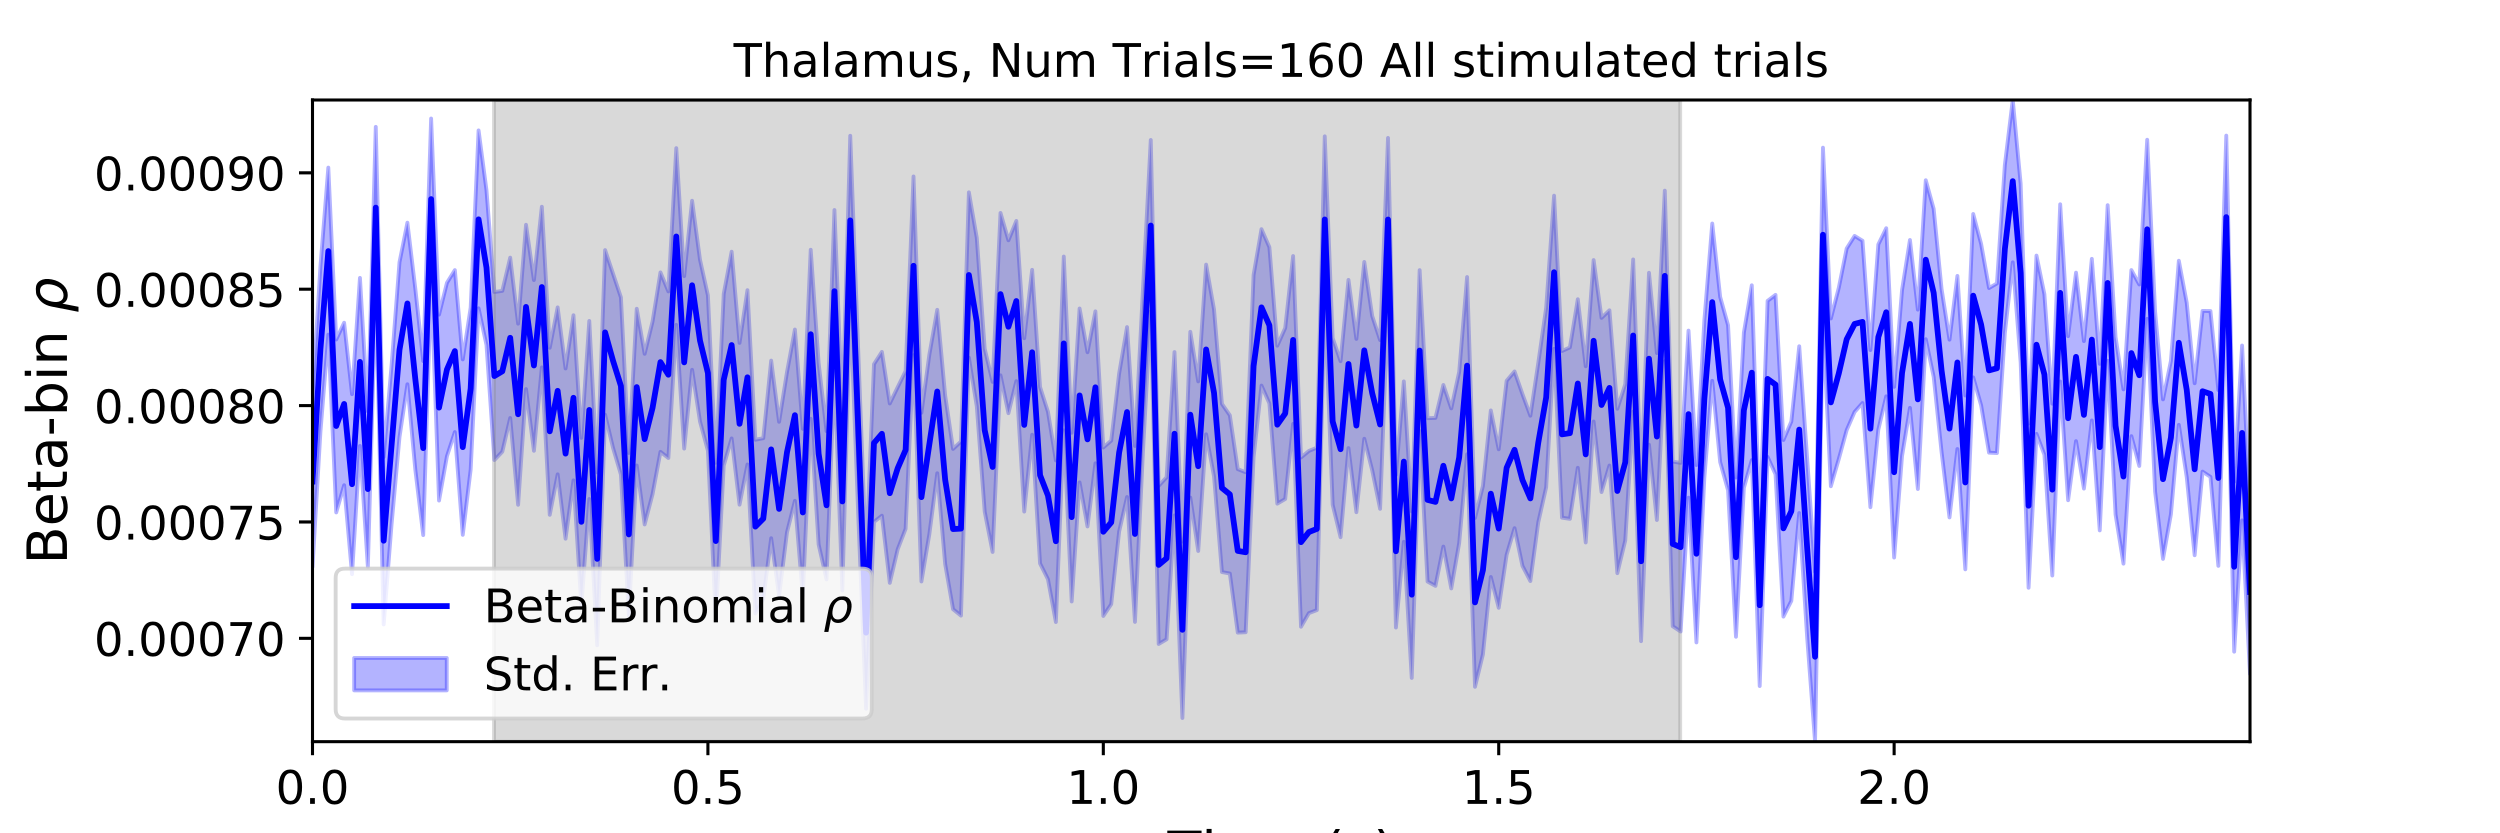 <?xml version="1.0" encoding="utf-8" standalone="no"?>
<!DOCTYPE svg PUBLIC "-//W3C//DTD SVG 1.1//EN"
  "http://www.w3.org/Graphics/SVG/1.1/DTD/svg11.dtd">
<!-- Created with matplotlib (https://matplotlib.org/) -->
<svg height="216pt" version="1.1" viewBox="0 0 648 216" width="648pt" xmlns="http://www.w3.org/2000/svg" xmlns:xlink="http://www.w3.org/1999/xlink">
 <defs>
  <style type="text/css">
*{stroke-linecap:butt;stroke-linejoin:round;}
  </style>
 </defs>
 <g id="figure_1">
  <g id="patch_1">
   <path d="M 0 216 
L 648 216 
L 648 0 
L 0 0 
z
" style="fill:#ffffff;"/>
  </g>
  <g id="axes_1">
   <g id="patch_2">
    <path d="M 81 192.24 
L 583.2 192.24 
L 583.2 25.92 
L 81 25.92 
z
" style="fill:#ffffff;"/>
   </g>
   <g id="PolyCollection_1">
    <defs>
     <path d="M 81 -113.332 
L 81 -69.055 
L 83.05 -103.982 
L 85.1 -129.264 
L 87.149 -83.178 
L 89.199 -90.231 
L 91.249 -67.174 
L 93.299 -100.417 
L 95.349 -69.093 
L 97.398 -141.248 
L 99.448 -54.149 
L 101.498 -80.136 
L 103.548 -102.679 
L 105.598 -116.406 
L 107.647 -94.28 
L 109.697 -77.298 
L 111.747 -143.497 
L 113.797 -86.251 
L 115.847 -97.74 
L 117.896 -104.007 
L 119.946 -77.366 
L 121.996 -94.279 
L 124.046 -136.085 
L 126.096 -126.57 
L 128.145 -96.755 
L 130.195 -98.913 
L 132.245 -107.656 
L 134.295 -85.157 
L 136.344 -115.145 
L 138.394 -99.149 
L 140.444 -120.776 
L 142.494 -82.556 
L 144.544 -93.056 
L 146.593 -76.365 
L 148.643 -91.494 
L 150.693 -58.985 
L 152.743 -86.664 
L 154.793 -48.738 
L 156.842 -108.512 
L 158.892 -99.923 
L 160.942 -92.998 
L 162.992 -56.384 
L 165.042 -95.352 
L 167.091 -80.062 
L 169.141 -87.915 
L 171.191 -98.885 
L 173.241 -97.29 
L 175.291 -131.798 
L 177.34 -99.727 
L 179.39 -120.147 
L 181.44 -106.756 
L 183.49 -99.169 
L 185.54 -55.471 
L 187.589 -95.311 
L 189.639 -102.363 
L 191.689 -85.184 
L 193.739 -95.615 
L 195.789 -56.982 
L 197.838 -60.719 
L 199.888 -76.496 
L 201.938 -61.527 
L 203.988 -78.01 
L 206.038 -86.178 
L 208.087 -61.504 
L 210.137 -107.463 
L 212.187 -74.88 
L 214.237 -65.806 
L 216.287 -119.483 
L 218.336 -62.94 
L 220.386 -136.94 
L 222.436 -82.969 
L 224.486 -32.291 
L 226.536 -80.72 
L 228.585 -82.331 
L 230.635 -64.92 
L 232.685 -73.626 
L 234.735 -78.927 
L 236.784 -123.956 
L 238.834 -65.278 
L 240.884 -77.514 
L 242.934 -93.341 
L 244.984 -69.811 
L 247.033 -58.089 
L 249.083 -56.43 
L 251.133 -123.295 
L 253.183 -110.68 
L 255.233 -83.378 
L 257.282 -72.927 
L 259.332 -118.72 
L 261.382 -108.902 
L 263.432 -117.209 
L 265.482 -83.397 
L 267.531 -103.321 
L 269.581 -69.948 
L 271.631 -65.847 
L 273.681 -54.762 
L 275.731 -104.467 
L 277.78 -60.091 
L 279.83 -90.966 
L 281.88 -79.543 
L 283.93 -95.917 
L 285.98 -56.34 
L 288.029 -59.399 
L 290.079 -78.223 
L 292.129 -87.179 
L 294.179 -54.8 
L 296.229 -98.526 
L 298.278 -135.357 
L 300.328 -49.078 
L 302.378 -50.292 
L 304.428 -82.411 
L 306.478 -29.892 
L 308.527 -87.038 
L 310.577 -73.185 
L 312.627 -103.425 
L 314.677 -92.502 
L 316.727 -67.722 
L 318.776 -67.348 
L 320.826 -52.022 
L 322.876 -52.118 
L 324.926 -97.473 
L 326.976 -116.054 
L 329.025 -111.419 
L 331.075 -85.449 
L 333.125 -86.657 
L 335.175 -106.14 
L 337.224 -53.544 
L 339.274 -57.08 
L 341.324 -57.86 
L 343.374 -137.563 
L 345.424 -85.178 
L 347.473 -76.754 
L 349.523 -99.857 
L 351.573 -83.237 
L 353.623 -102.275 
L 355.673 -94.095 
L 357.722 -84.106 
L 359.772 -137.943 
L 361.822 -53.341 
L 363.872 -75.569 
L 365.922 -40.281 
L 367.971 -104.28 
L 370.021 -65.26 
L 372.071 -64.137 
L 374.121 -74.327 
L 376.171 -63.476 
L 378.22 -75.249 
L 380.27 -98.256 
L 382.32 -37.978 
L 384.37 -46.366 
L 386.42 -66.445 
L 388.469 -58.449 
L 390.519 -72.195 
L 392.569 -79.099 
L 394.619 -69.314 
L 396.669 -65.39 
L 398.718 -80.607 
L 400.768 -89.712 
L 402.818 -125.595 
L 404.868 -81.815 
L 406.918 -81.516 
L 408.967 -94.748 
L 411.017 -75.388 
L 413.067 -106.749 
L 415.117 -88.454 
L 417.167 -95.334 
L 419.216 -67.434 
L 421.266 -75.898 
L 423.316 -109.311 
L 425.366 -49.805 
L 427.416 -100.751 
L 429.465 -81.213 
L 431.515 -122.403 
L 433.565 -53.681 
L 435.615 -52.308 
L 437.664 -87.003 
L 439.714 -49.481 
L 441.764 -92.109 
L 443.814 -117.291 
L 445.864 -96.246 
L 447.913 -88.902 
L 449.963 -50.946 
L 452.013 -89.548 
L 454.063 -96.744 
L 456.113 -38.173 
L 458.162 -97.567 
L 460.212 -93.048 
L 462.262 -56.169 
L 464.312 -60.246 
L 466.362 -83.029 
L 468.411 -50.843 
L 470.461 -23.76 
L 472.511 -132.573 
L 474.561 -89.963 
L 476.611 -97.013 
L 478.66 -104.517 
L 480.71 -109.216 
L 482.76 -111.536 
L 484.81 -84.533 
L 486.86 -104.628 
L 488.909 -113.28 
L 490.959 -71.48 
L 493.009 -97.8 
L 495.059 -110.283 
L 497.109 -89.243 
L 499.158 -128.078 
L 501.208 -118.313 
L 503.258 -98.824 
L 505.308 -81.88 
L 507.358 -99.618 
L 509.407 -68.425 
L 511.457 -118.184 
L 513.507 -110.933 
L 515.557 -98.67 
L 517.607 -98.569 
L 519.656 -129.626 
L 521.706 -148.005 
L 523.756 -122.02 
L 525.806 -63.646 
L 527.856 -103.543 
L 529.905 -98.133 
L 531.955 -66.82 
L 534.005 -117.118 
L 536.055 -86.337 
L 538.104 -101.655 
L 540.154 -89.352 
L 542.204 -107.022 
L 544.254 -78.519 
L 546.304 -122.488 
L 548.353 -82.642 
L 550.403 -69.897 
L 552.453 -102.951 
L 554.503 -95.221 
L 556.553 -133.362 
L 558.602 -88.594 
L 560.652 -71.125 
L 562.702 -82.715 
L 564.752 -105.885 
L 566.802 -92.319 
L 568.851 -72.076 
L 570.901 -93.759 
L 572.951 -92.393 
L 575.001 -69.324 
L 577.051 -138.593 
L 579.1 -47.081 
L 581.15 -81.123 
L 583.2 -41.317 
L 583.2 -83.811 
L 583.2 -83.811 
L 581.15 -126.441 
L 579.1 -91.116 
L 577.051 -180.85 
L 575.001 -114.896 
L 572.951 -135.378 
L 570.901 -135.414 
L 568.851 -116.66 
L 566.802 -137.534 
L 564.752 -148.417 
L 562.702 -122.446 
L 560.652 -112.479 
L 558.602 -135.225 
L 556.553 -179.777 
L 554.503 -142.263 
L 552.453 -146 
L 550.403 -115.071 
L 548.353 -128.653 
L 546.304 -162.82 
L 544.254 -121.689 
L 542.204 -148.91 
L 540.154 -127.579 
L 538.104 -145.335 
L 536.055 -128.864 
L 534.005 -163.055 
L 531.955 -111.362 
L 529.905 -139.757 
L 527.856 -149.752 
L 525.806 -106.199 
L 523.756 -168.357 
L 521.706 -190.08 
L 519.656 -173.237 
L 517.607 -142.529 
L 515.557 -141.332 
L 513.507 -152.784 
L 511.457 -160.537 
L 509.407 -113.473 
L 507.358 -144.483 
L 505.308 -127.952 
L 503.258 -141.079 
L 501.208 -161.871 
L 499.158 -169.283 
L 497.109 -135.737 
L 495.059 -153.798 
L 493.009 -140.84 
L 490.959 -115.727 
L 488.909 -156.85 
L 486.86 -152.644 
L 484.81 -125.267 
L 482.76 -153.599 
L 480.71 -154.85 
L 478.66 -151.596 
L 476.611 -141.39 
L 474.561 -133.45 
L 472.511 -177.728 
L 470.461 -67.778 
L 468.411 -97.194 
L 466.362 -126.251 
L 464.312 -106.738 
L 462.262 -101.953 
L 460.212 -139.571 
L 458.162 -138.01 
L 456.113 -80.076 
L 454.063 -142.056 
L 452.013 -129.788 
L 449.963 -92.213 
L 447.913 -131.702 
L 445.864 -139.048 
L 443.814 -158.065 
L 441.764 -132.936 
L 439.714 -95.455 
L 437.664 -130.313 
L 435.615 -96.023 
L 433.565 -96.364 
L 431.515 -166.586 
L 429.465 -124.479 
L 427.416 -145.299 
L 425.366 -91.236 
L 423.316 -148.753 
L 421.266 -116.409 
L 419.216 -110.047 
L 417.167 -135.572 
L 415.117 -133.605 
L 413.067 -148.594 
L 411.017 -121.066 
L 408.967 -138.438 
L 406.918 -125.949 
L 404.868 -125.015 
L 402.818 -165.284 
L 400.768 -136.242 
L 398.718 -121.908 
L 396.669 -108.245 
L 394.619 -113.856 
L 392.569 -119.722 
L 390.519 -117.3 
L 388.469 -99.539 
L 386.42 -109.618 
L 384.37 -90.029 
L 382.32 -81.751 
L 380.27 -144.194 
L 378.22 -119.619 
L 376.171 -110.146 
L 374.121 -116.216 
L 372.071 -107.68 
L 370.021 -107.604 
L 367.971 -145.987 
L 365.922 -83.44 
L 363.872 -117.138 
L 361.822 -92.891 
L 359.772 -180.25 
L 357.722 -127.841 
L 355.673 -134.099 
L 353.623 -148.103 
L 351.573 -128.153 
L 349.523 -143.454 
L 347.473 -122.378 
L 345.424 -128.378 
L 343.374 -180.666 
L 341.324 -99.953 
L 339.274 -99.12 
L 337.224 -97.413 
L 335.175 -149.634 
L 333.125 -130.998 
L 331.075 -126.394 
L 329.025 -151.931 
L 326.976 -156.604 
L 324.926 -144.72 
L 322.876 -93.589 
L 320.826 -94.397 
L 318.776 -108.351 
L 316.727 -111.323 
L 314.677 -135.788 
L 312.627 -147.412 
L 310.577 -117.143 
L 308.527 -129.996 
L 306.478 -75.625 
L 304.428 -124.746 
L 302.378 -92.288 
L 300.328 -90.075 
L 298.278 -179.717 
L 296.229 -140.57 
L 294.179 -100.398 
L 292.129 -131.221 
L 290.079 -119.194 
L 288.029 -101.79 
L 285.98 -100 
L 283.93 -135.301 
L 281.88 -124.697 
L 279.83 -136.039 
L 277.78 -103.824 
L 275.731 -149.505 
L 273.681 -96.653 
L 271.631 -109.262 
L 269.581 -115.7 
L 267.531 -146.061 
L 265.482 -128.336 
L 263.432 -158.731 
L 261.382 -153.72 
L 259.332 -160.805 
L 257.282 -117.006 
L 255.233 -125.611 
L 253.183 -154.348 
L 251.133 -166.153 
L 249.083 -101.545 
L 247.033 -99.641 
L 244.984 -113.503 
L 242.934 -135.7 
L 240.884 -124.062 
L 238.834 -109.005 
L 236.784 -170.264 
L 234.735 -119.818 
L 232.685 -115.655 
L 230.635 -111.415 
L 228.585 -124.793 
L 226.536 -121.61 
L 224.486 -71.741 
L 222.436 -125.5 
L 220.386 -180.812 
L 218.336 -109.112 
L 216.287 -161.566 
L 214.237 -104.243 
L 212.187 -121.895 
L 210.137 -151.266 
L 208.087 -104.84 
L 206.038 -130.587 
L 203.988 -119.542 
L 201.938 -106.669 
L 199.888 -122.533 
L 197.838 -102.417 
L 195.789 -102.023 
L 193.739 -140.79 
L 191.689 -127.12 
L 189.639 -150.76 
L 187.589 -139.825 
L 185.54 -96.05 
L 183.49 -139.434 
L 181.44 -148.681 
L 179.39 -163.966 
L 177.34 -144.432 
L 175.291 -177.604 
L 173.241 -140.459 
L 171.191 -145.395 
L 169.141 -132.666 
L 167.091 -124.289 
L 165.042 -135.97 
L 162.992 -98.579 
L 160.942 -138.924 
L 158.892 -145.081 
L 156.842 -151.176 
L 154.793 -93.555 
L 152.743 -132.812 
L 150.693 -102.506 
L 148.643 -134.288 
L 146.593 -120.487 
L 144.544 -136.328 
L 142.494 -125.858 
L 140.444 -162.414 
L 138.394 -143.401 
L 136.344 -157.742 
L 134.295 -132.103 
L 132.245 -149.224 
L 130.195 -140.604 
L 128.145 -140.311 
L 126.096 -166.69 
L 124.046 -182.202 
L 121.996 -136.295 
L 119.946 -122.842 
L 117.896 -145.989 
L 115.847 -142.689 
L 113.797 -134.448 
L 111.747 -185.283 
L 109.697 -122.403 
L 107.647 -141.192 
L 105.598 -158.282 
L 103.548 -148.025 
L 101.498 -121.349 
L 99.448 -97.554 
L 97.398 -183.118 
L 95.349 -109.378 
L 93.299 -143.972 
L 91.249 -113.825 
L 89.199 -132.349 
L 87.149 -127.992 
L 85.1 -172.559 
L 83.05 -146.878 
L 81 -113.332 
z
" id="m4aa0415a96" style="stroke:#0000ff;stroke-opacity:0.3;"/>
    </defs>
    <g clip-path="url(#p438d7887c7)">
     <use style="fill:#0000ff;fill-opacity:0.3;stroke:#0000ff;stroke-opacity:0.3;" x="0" xlink:href="#m4aa0415a96" y="216"/>
    </g>
   </g>
   <g id="PolyCollection_2">
    <defs>
     <path d="M 128.043 -23.76 
L 128.043 -190.08 
L 435.512 -190.08 
L 435.512 -23.76 
L 435.512 -23.76 
L 128.043 -23.76 
z
" id="m18979a8e61" style="stroke:#808080;stroke-opacity:0.3;"/>
    </defs>
    <g clip-path="url(#p438d7887c7)">
     <use style="fill:#808080;fill-opacity:0.3;stroke:#808080;stroke-opacity:0.3;" x="0" xlink:href="#m18979a8e61" y="216"/>
    </g>
   </g>
   <g id="matplotlib.axis_1">
    <g id="xtick_1">
     <g id="line2d_1">
      <defs>
       <path d="M 0 0 
L 0 3.5 
" id="m20320a6894" style="stroke:#000000;stroke-width:0.8;"/>
      </defs>
      <g>
       <use style="stroke:#000000;stroke-width:0.8;" x="81" xlink:href="#m20320a6894" y="192.24"/>
      </g>
     </g>
     <g id="text_1">
      <!-- 0.0 -->
      <defs>
       <path d="M 31.781 66.406 
Q 24.172 66.406 20.328 58.906 
Q 16.5 51.422 16.5 36.375 
Q 16.5 21.391 20.328 13.891 
Q 24.172 6.391 31.781 6.391 
Q 39.453 6.391 43.281 13.891 
Q 47.125 21.391 47.125 36.375 
Q 47.125 51.422 43.281 58.906 
Q 39.453 66.406 31.781 66.406 
z
M 31.781 74.219 
Q 44.047 74.219 50.516 64.516 
Q 56.984 54.828 56.984 36.375 
Q 56.984 17.969 50.516 8.266 
Q 44.047 -1.422 31.781 -1.422 
Q 19.531 -1.422 13.062 8.266 
Q 6.594 17.969 6.594 36.375 
Q 6.594 54.828 13.062 64.516 
Q 19.531 74.219 31.781 74.219 
z
" id="DejaVuSans-48"/>
       <path d="M 10.688 12.406 
L 21 12.406 
L 21 0 
L 10.688 0 
z
" id="DejaVuSans-46"/>
      </defs>
      <g transform="translate(71.458 208.358)scale(0.12 -0.12)">
       <use xlink:href="#DejaVuSans-48"/>
       <use x="63.623" xlink:href="#DejaVuSans-46"/>
       <use x="95.41" xlink:href="#DejaVuSans-48"/>
      </g>
     </g>
    </g>
    <g id="xtick_2">
     <g id="line2d_2">
      <g>
       <use style="stroke:#000000;stroke-width:0.8;" x="183.49" xlink:href="#m20320a6894" y="192.24"/>
      </g>
     </g>
     <g id="text_2">
      <!-- 0.5 -->
      <defs>
       <path d="M 10.797 72.906 
L 49.516 72.906 
L 49.516 64.594 
L 19.828 64.594 
L 19.828 46.734 
Q 21.969 47.469 24.109 47.828 
Q 26.266 48.188 28.422 48.188 
Q 40.625 48.188 47.75 41.5 
Q 54.891 34.812 54.891 23.391 
Q 54.891 11.625 47.562 5.094 
Q 40.234 -1.422 26.906 -1.422 
Q 22.312 -1.422 17.547 -0.641 
Q 12.797 0.141 7.719 1.703 
L 7.719 11.625 
Q 12.109 9.234 16.797 8.062 
Q 21.484 6.891 26.703 6.891 
Q 35.156 6.891 40.078 11.328 
Q 45.016 15.766 45.016 23.391 
Q 45.016 31 40.078 35.438 
Q 35.156 39.891 26.703 39.891 
Q 22.75 39.891 18.812 39.016 
Q 14.891 38.141 10.797 36.281 
z
" id="DejaVuSans-53"/>
      </defs>
      <g transform="translate(173.948 208.358)scale(0.12 -0.12)">
       <use xlink:href="#DejaVuSans-48"/>
       <use x="63.623" xlink:href="#DejaVuSans-46"/>
       <use x="95.41" xlink:href="#DejaVuSans-53"/>
      </g>
     </g>
    </g>
    <g id="xtick_3">
     <g id="line2d_3">
      <g>
       <use style="stroke:#000000;stroke-width:0.8;" x="285.98" xlink:href="#m20320a6894" y="192.24"/>
      </g>
     </g>
     <g id="text_3">
      <!-- 1.0 -->
      <defs>
       <path d="M 12.406 8.297 
L 28.516 8.297 
L 28.516 63.922 
L 10.984 60.406 
L 10.984 69.391 
L 28.422 72.906 
L 38.281 72.906 
L 38.281 8.297 
L 54.391 8.297 
L 54.391 0 
L 12.406 0 
z
" id="DejaVuSans-49"/>
      </defs>
      <g transform="translate(276.438 208.358)scale(0.12 -0.12)">
       <use xlink:href="#DejaVuSans-49"/>
       <use x="63.623" xlink:href="#DejaVuSans-46"/>
       <use x="95.41" xlink:href="#DejaVuSans-48"/>
      </g>
     </g>
    </g>
    <g id="xtick_4">
     <g id="line2d_4">
      <g>
       <use style="stroke:#000000;stroke-width:0.8;" x="388.469" xlink:href="#m20320a6894" y="192.24"/>
      </g>
     </g>
     <g id="text_4">
      <!-- 1.5 -->
      <g transform="translate(378.928 208.358)scale(0.12 -0.12)">
       <use xlink:href="#DejaVuSans-49"/>
       <use x="63.623" xlink:href="#DejaVuSans-46"/>
       <use x="95.41" xlink:href="#DejaVuSans-53"/>
      </g>
     </g>
    </g>
    <g id="xtick_5">
     <g id="line2d_5">
      <g>
       <use style="stroke:#000000;stroke-width:0.8;" x="490.959" xlink:href="#m20320a6894" y="192.24"/>
      </g>
     </g>
     <g id="text_5">
      <!-- 2.0 -->
      <defs>
       <path d="M 19.188 8.297 
L 53.609 8.297 
L 53.609 0 
L 7.328 0 
L 7.328 8.297 
Q 12.938 14.109 22.625 23.891 
Q 32.328 33.688 34.812 36.531 
Q 39.547 41.844 41.422 45.531 
Q 43.312 49.219 43.312 52.781 
Q 43.312 58.594 39.234 62.25 
Q 35.156 65.922 28.609 65.922 
Q 23.969 65.922 18.812 64.312 
Q 13.672 62.703 7.812 59.422 
L 7.812 69.391 
Q 13.766 71.781 18.938 73 
Q 24.125 74.219 28.422 74.219 
Q 39.75 74.219 46.484 68.547 
Q 53.219 62.891 53.219 53.422 
Q 53.219 48.922 51.531 44.891 
Q 49.859 40.875 45.406 35.406 
Q 44.188 33.984 37.641 27.219 
Q 31.109 20.453 19.188 8.297 
z
" id="DejaVuSans-50"/>
      </defs>
      <g transform="translate(481.417 208.358)scale(0.12 -0.12)">
       <use xlink:href="#DejaVuSans-50"/>
       <use x="63.623" xlink:href="#DejaVuSans-46"/>
       <use x="95.41" xlink:href="#DejaVuSans-48"/>
      </g>
     </g>
    </g>
    <g id="text_6">
     <!-- Time (s) -->
     <defs>
      <path d="M -0.297 72.906 
L 61.375 72.906 
L 61.375 64.594 
L 35.5 64.594 
L 35.5 0 
L 25.594 0 
L 25.594 64.594 
L -0.297 64.594 
z
" id="DejaVuSans-84"/>
      <path d="M 9.422 54.688 
L 18.406 54.688 
L 18.406 0 
L 9.422 0 
z
M 9.422 75.984 
L 18.406 75.984 
L 18.406 64.594 
L 9.422 64.594 
z
" id="DejaVuSans-105"/>
      <path d="M 52 44.188 
Q 55.375 50.25 60.062 53.125 
Q 64.75 56 71.094 56 
Q 79.641 56 84.281 50.016 
Q 88.922 44.047 88.922 33.016 
L 88.922 0 
L 79.891 0 
L 79.891 32.719 
Q 79.891 40.578 77.094 44.375 
Q 74.312 48.188 68.609 48.188 
Q 61.625 48.188 57.562 43.547 
Q 53.516 38.922 53.516 30.906 
L 53.516 0 
L 44.484 0 
L 44.484 32.719 
Q 44.484 40.625 41.703 44.406 
Q 38.922 48.188 33.109 48.188 
Q 26.219 48.188 22.156 43.531 
Q 18.109 38.875 18.109 30.906 
L 18.109 0 
L 9.078 0 
L 9.078 54.688 
L 18.109 54.688 
L 18.109 46.188 
Q 21.188 51.219 25.484 53.609 
Q 29.781 56 35.688 56 
Q 41.656 56 45.828 52.969 
Q 50 49.953 52 44.188 
z
" id="DejaVuSans-109"/>
      <path d="M 56.203 29.594 
L 56.203 25.203 
L 14.891 25.203 
Q 15.484 15.922 20.484 11.062 
Q 25.484 6.203 34.422 6.203 
Q 39.594 6.203 44.453 7.469 
Q 49.312 8.734 54.109 11.281 
L 54.109 2.781 
Q 49.266 0.734 44.188 -0.344 
Q 39.109 -1.422 33.891 -1.422 
Q 20.797 -1.422 13.156 6.188 
Q 5.516 13.812 5.516 26.812 
Q 5.516 40.234 12.766 48.109 
Q 20.016 56 32.328 56 
Q 43.359 56 49.781 48.891 
Q 56.203 41.797 56.203 29.594 
z
M 47.219 32.234 
Q 47.125 39.594 43.094 43.984 
Q 39.062 48.391 32.422 48.391 
Q 24.906 48.391 20.391 44.141 
Q 15.875 39.891 15.188 32.172 
z
" id="DejaVuSans-101"/>
      <path id="DejaVuSans-32"/>
      <path d="M 31 75.875 
Q 24.469 64.656 21.281 53.656 
Q 18.109 42.672 18.109 31.391 
Q 18.109 20.125 21.312 9.062 
Q 24.516 -2 31 -13.188 
L 23.188 -13.188 
Q 15.875 -1.703 12.234 9.375 
Q 8.594 20.453 8.594 31.391 
Q 8.594 42.281 12.203 53.312 
Q 15.828 64.359 23.188 75.875 
z
" id="DejaVuSans-40"/>
      <path d="M 44.281 53.078 
L 44.281 44.578 
Q 40.484 46.531 36.375 47.5 
Q 32.281 48.484 27.875 48.484 
Q 21.188 48.484 17.844 46.438 
Q 14.5 44.391 14.5 40.281 
Q 14.5 37.156 16.891 35.375 
Q 19.281 33.594 26.516 31.984 
L 29.594 31.297 
Q 39.156 29.25 43.188 25.516 
Q 47.219 21.781 47.219 15.094 
Q 47.219 7.469 41.188 3.016 
Q 35.156 -1.422 24.609 -1.422 
Q 20.219 -1.422 15.453 -0.562 
Q 10.688 0.297 5.422 2 
L 5.422 11.281 
Q 10.406 8.688 15.234 7.391 
Q 20.062 6.109 24.812 6.109 
Q 31.156 6.109 34.562 8.281 
Q 37.984 10.453 37.984 14.406 
Q 37.984 18.062 35.516 20.016 
Q 33.062 21.969 24.703 23.781 
L 21.578 24.516 
Q 13.234 26.266 9.516 29.906 
Q 5.812 33.547 5.812 39.891 
Q 5.812 47.609 11.281 51.797 
Q 16.75 56 26.812 56 
Q 31.781 56 36.172 55.266 
Q 40.578 54.547 44.281 53.078 
z
" id="DejaVuSans-115"/>
      <path d="M 8.016 75.875 
L 15.828 75.875 
Q 23.141 64.359 26.781 53.312 
Q 30.422 42.281 30.422 31.391 
Q 30.422 20.453 26.781 9.375 
Q 23.141 -1.703 15.828 -13.188 
L 8.016 -13.188 
Q 14.5 -2 17.703 9.062 
Q 20.906 20.125 20.906 31.391 
Q 20.906 42.672 17.703 53.656 
Q 14.5 64.656 8.016 75.875 
z
" id="DejaVuSans-41"/>
     </defs>
     <g transform="translate(302.605 225.796)scale(0.144 -0.144)">
      <use xlink:href="#DejaVuSans-84"/>
      <use x="61.037" xlink:href="#DejaVuSans-105"/>
      <use x="88.82" xlink:href="#DejaVuSans-109"/>
      <use x="186.232" xlink:href="#DejaVuSans-101"/>
      <use x="247.756" xlink:href="#DejaVuSans-32"/>
      <use x="279.543" xlink:href="#DejaVuSans-40"/>
      <use x="318.557" xlink:href="#DejaVuSans-115"/>
      <use x="370.656" xlink:href="#DejaVuSans-41"/>
     </g>
    </g>
   </g>
   <g id="matplotlib.axis_2">
    <g id="ytick_1">
     <g id="line2d_6">
      <defs>
       <path d="M 0 0 
L -3.5 0 
" id="mde8f7eaf08" style="stroke:#000000;stroke-width:0.8;"/>
      </defs>
      <g>
       <use style="stroke:#000000;stroke-width:0.8;" x="81" xlink:href="#mde8f7eaf08" y="165.455"/>
      </g>
     </g>
     <g id="text_7">
      <!-- 0.00070 -->
      <defs>
       <path d="M 8.203 72.906 
L 55.078 72.906 
L 55.078 68.703 
L 28.609 0 
L 18.312 0 
L 43.219 64.594 
L 8.203 64.594 
z
" id="DejaVuSans-55"/>
      </defs>
      <g transform="translate(24.376 170.014)scale(0.12 -0.12)">
       <use xlink:href="#DejaVuSans-48"/>
       <use x="63.623" xlink:href="#DejaVuSans-46"/>
       <use x="95.41" xlink:href="#DejaVuSans-48"/>
       <use x="159.033" xlink:href="#DejaVuSans-48"/>
       <use x="222.656" xlink:href="#DejaVuSans-48"/>
       <use x="286.279" xlink:href="#DejaVuSans-55"/>
       <use x="349.902" xlink:href="#DejaVuSans-48"/>
      </g>
     </g>
    </g>
    <g id="ytick_2">
     <g id="line2d_7">
      <g>
       <use style="stroke:#000000;stroke-width:0.8;" x="81" xlink:href="#mde8f7eaf08" y="135.291"/>
      </g>
     </g>
     <g id="text_8">
      <!-- 0.00075 -->
      <g transform="translate(24.376 139.851)scale(0.12 -0.12)">
       <use xlink:href="#DejaVuSans-48"/>
       <use x="63.623" xlink:href="#DejaVuSans-46"/>
       <use x="95.41" xlink:href="#DejaVuSans-48"/>
       <use x="159.033" xlink:href="#DejaVuSans-48"/>
       <use x="222.656" xlink:href="#DejaVuSans-48"/>
       <use x="286.279" xlink:href="#DejaVuSans-55"/>
       <use x="349.902" xlink:href="#DejaVuSans-53"/>
      </g>
     </g>
    </g>
    <g id="ytick_3">
     <g id="line2d_8">
      <g>
       <use style="stroke:#000000;stroke-width:0.8;" x="81" xlink:href="#mde8f7eaf08" y="105.128"/>
      </g>
     </g>
     <g id="text_9">
      <!-- 0.00080 -->
      <defs>
       <path d="M 31.781 34.625 
Q 24.75 34.625 20.719 30.859 
Q 16.703 27.094 16.703 20.516 
Q 16.703 13.922 20.719 10.156 
Q 24.75 6.391 31.781 6.391 
Q 38.812 6.391 42.859 10.172 
Q 46.922 13.969 46.922 20.516 
Q 46.922 27.094 42.891 30.859 
Q 38.875 34.625 31.781 34.625 
z
M 21.922 38.812 
Q 15.578 40.375 12.031 44.719 
Q 8.5 49.078 8.5 55.328 
Q 8.5 64.062 14.719 69.141 
Q 20.953 74.219 31.781 74.219 
Q 42.672 74.219 48.875 69.141 
Q 55.078 64.062 55.078 55.328 
Q 55.078 49.078 51.531 44.719 
Q 48 40.375 41.703 38.812 
Q 48.828 37.156 52.797 32.312 
Q 56.781 27.484 56.781 20.516 
Q 56.781 9.906 50.312 4.234 
Q 43.844 -1.422 31.781 -1.422 
Q 19.734 -1.422 13.25 4.234 
Q 6.781 9.906 6.781 20.516 
Q 6.781 27.484 10.781 32.312 
Q 14.797 37.156 21.922 38.812 
z
M 18.312 54.391 
Q 18.312 48.734 21.844 45.562 
Q 25.391 42.391 31.781 42.391 
Q 38.141 42.391 41.719 45.562 
Q 45.312 48.734 45.312 54.391 
Q 45.312 60.062 41.719 63.234 
Q 38.141 66.406 31.781 66.406 
Q 25.391 66.406 21.844 63.234 
Q 18.312 60.062 18.312 54.391 
z
" id="DejaVuSans-56"/>
      </defs>
      <g transform="translate(24.376 109.687)scale(0.12 -0.12)">
       <use xlink:href="#DejaVuSans-48"/>
       <use x="63.623" xlink:href="#DejaVuSans-46"/>
       <use x="95.41" xlink:href="#DejaVuSans-48"/>
       <use x="159.033" xlink:href="#DejaVuSans-48"/>
       <use x="222.656" xlink:href="#DejaVuSans-48"/>
       <use x="286.279" xlink:href="#DejaVuSans-56"/>
       <use x="349.902" xlink:href="#DejaVuSans-48"/>
      </g>
     </g>
    </g>
    <g id="ytick_4">
     <g id="line2d_9">
      <g>
       <use style="stroke:#000000;stroke-width:0.8;" x="81" xlink:href="#mde8f7eaf08" y="74.964"/>
      </g>
     </g>
     <g id="text_10">
      <!-- 0.00085 -->
      <g transform="translate(24.376 79.523)scale(0.12 -0.12)">
       <use xlink:href="#DejaVuSans-48"/>
       <use x="63.623" xlink:href="#DejaVuSans-46"/>
       <use x="95.41" xlink:href="#DejaVuSans-48"/>
       <use x="159.033" xlink:href="#DejaVuSans-48"/>
       <use x="222.656" xlink:href="#DejaVuSans-48"/>
       <use x="286.279" xlink:href="#DejaVuSans-56"/>
       <use x="349.902" xlink:href="#DejaVuSans-53"/>
      </g>
     </g>
    </g>
    <g id="ytick_5">
     <g id="line2d_10">
      <g>
       <use style="stroke:#000000;stroke-width:0.8;" x="81" xlink:href="#mde8f7eaf08" y="44.8"/>
      </g>
     </g>
     <g id="text_11">
      <!-- 0.00090 -->
      <defs>
       <path d="M 10.984 1.516 
L 10.984 10.5 
Q 14.703 8.734 18.5 7.812 
Q 22.312 6.891 25.984 6.891 
Q 35.75 6.891 40.891 13.453 
Q 46.047 20.016 46.781 33.406 
Q 43.953 29.203 39.594 26.953 
Q 35.25 24.703 29.984 24.703 
Q 19.047 24.703 12.672 31.312 
Q 6.297 37.938 6.297 49.422 
Q 6.297 60.641 12.938 67.422 
Q 19.578 74.219 30.609 74.219 
Q 43.266 74.219 49.922 64.516 
Q 56.594 54.828 56.594 36.375 
Q 56.594 19.141 48.406 8.859 
Q 40.234 -1.422 26.422 -1.422 
Q 22.703 -1.422 18.891 -0.688 
Q 15.094 0.047 10.984 1.516 
z
M 30.609 32.422 
Q 37.25 32.422 41.125 36.953 
Q 45.016 41.5 45.016 49.422 
Q 45.016 57.281 41.125 61.844 
Q 37.25 66.406 30.609 66.406 
Q 23.969 66.406 20.094 61.844 
Q 16.219 57.281 16.219 49.422 
Q 16.219 41.5 20.094 36.953 
Q 23.969 32.422 30.609 32.422 
z
" id="DejaVuSans-57"/>
      </defs>
      <g transform="translate(24.376 49.359)scale(0.12 -0.12)">
       <use xlink:href="#DejaVuSans-48"/>
       <use x="63.623" xlink:href="#DejaVuSans-46"/>
       <use x="95.41" xlink:href="#DejaVuSans-48"/>
       <use x="159.033" xlink:href="#DejaVuSans-48"/>
       <use x="222.656" xlink:href="#DejaVuSans-48"/>
       <use x="286.279" xlink:href="#DejaVuSans-57"/>
       <use x="349.902" xlink:href="#DejaVuSans-48"/>
      </g>
     </g>
    </g>
    <g id="text_12">
     <!-- Beta-bin $\rho$ -->
     <defs>
      <path d="M 19.672 34.812 
L 19.672 8.109 
L 35.5 8.109 
Q 43.453 8.109 47.281 11.406 
Q 51.125 14.703 51.125 21.484 
Q 51.125 28.328 47.281 31.562 
Q 43.453 34.812 35.5 34.812 
z
M 19.672 64.797 
L 19.672 42.828 
L 34.281 42.828 
Q 41.5 42.828 45.031 45.531 
Q 48.578 48.25 48.578 53.812 
Q 48.578 59.328 45.031 62.062 
Q 41.5 64.797 34.281 64.797 
z
M 9.812 72.906 
L 35.016 72.906 
Q 46.297 72.906 52.391 68.219 
Q 58.5 63.531 58.5 54.891 
Q 58.5 48.188 55.375 44.234 
Q 52.25 40.281 46.188 39.312 
Q 53.469 37.75 57.5 32.781 
Q 61.531 27.828 61.531 20.406 
Q 61.531 10.641 54.891 5.312 
Q 48.25 0 35.984 0 
L 9.812 0 
z
" id="DejaVuSans-66"/>
      <path d="M 18.312 70.219 
L 18.312 54.688 
L 36.812 54.688 
L 36.812 47.703 
L 18.312 47.703 
L 18.312 18.016 
Q 18.312 11.328 20.141 9.422 
Q 21.969 7.516 27.594 7.516 
L 36.812 7.516 
L 36.812 0 
L 27.594 0 
Q 17.188 0 13.234 3.875 
Q 9.281 7.766 9.281 18.016 
L 9.281 47.703 
L 2.688 47.703 
L 2.688 54.688 
L 9.281 54.688 
L 9.281 70.219 
z
" id="DejaVuSans-116"/>
      <path d="M 34.281 27.484 
Q 23.391 27.484 19.188 25 
Q 14.984 22.516 14.984 16.5 
Q 14.984 11.719 18.141 8.906 
Q 21.297 6.109 26.703 6.109 
Q 34.188 6.109 38.703 11.406 
Q 43.219 16.703 43.219 25.484 
L 43.219 27.484 
z
M 52.203 31.203 
L 52.203 0 
L 43.219 0 
L 43.219 8.297 
Q 40.141 3.328 35.547 0.953 
Q 30.953 -1.422 24.312 -1.422 
Q 15.922 -1.422 10.953 3.297 
Q 6 8.016 6 15.922 
Q 6 25.141 12.172 29.828 
Q 18.359 34.516 30.609 34.516 
L 43.219 34.516 
L 43.219 35.406 
Q 43.219 41.609 39.141 45 
Q 35.062 48.391 27.688 48.391 
Q 23 48.391 18.547 47.266 
Q 14.109 46.141 10.016 43.891 
L 10.016 52.203 
Q 14.938 54.109 19.578 55.047 
Q 24.219 56 28.609 56 
Q 40.484 56 46.344 49.844 
Q 52.203 43.703 52.203 31.203 
z
" id="DejaVuSans-97"/>
      <path d="M 4.891 31.391 
L 31.203 31.391 
L 31.203 23.391 
L 4.891 23.391 
z
" id="DejaVuSans-45"/>
      <path d="M 48.688 27.297 
Q 48.688 37.203 44.609 42.844 
Q 40.531 48.484 33.406 48.484 
Q 26.266 48.484 22.188 42.844 
Q 18.109 37.203 18.109 27.297 
Q 18.109 17.391 22.188 11.75 
Q 26.266 6.109 33.406 6.109 
Q 40.531 6.109 44.609 11.75 
Q 48.688 17.391 48.688 27.297 
z
M 18.109 46.391 
Q 20.953 51.266 25.266 53.625 
Q 29.594 56 35.594 56 
Q 45.562 56 51.781 48.094 
Q 58.016 40.188 58.016 27.297 
Q 58.016 14.406 51.781 6.484 
Q 45.562 -1.422 35.594 -1.422 
Q 29.594 -1.422 25.266 0.953 
Q 20.953 3.328 18.109 8.203 
L 18.109 0 
L 9.078 0 
L 9.078 75.984 
L 18.109 75.984 
z
" id="DejaVuSans-98"/>
      <path d="M 54.891 33.016 
L 54.891 0 
L 45.906 0 
L 45.906 32.719 
Q 45.906 40.484 42.875 44.328 
Q 39.844 48.188 33.797 48.188 
Q 26.516 48.188 22.312 43.547 
Q 18.109 38.922 18.109 30.906 
L 18.109 0 
L 9.078 0 
L 9.078 54.688 
L 18.109 54.688 
L 18.109 46.188 
Q 21.344 51.125 25.703 53.562 
Q 30.078 56 35.797 56 
Q 45.219 56 50.047 50.172 
Q 54.891 44.344 54.891 33.016 
z
" id="DejaVuSans-110"/>
      <path d="M 18.797 44.922 
Q 22.703 49.906 30.953 54.297 
Q 34.188 56 43.062 56 
Q 53.031 56 57.719 48.094 
Q 62.406 40.188 59.906 27.297 
Q 57.375 14.406 49.609 6.484 
Q 41.844 -1.422 31.891 -1.422 
Q 25.875 -1.422 22.016 0.984 
Q 18.172 3.328 16.312 8.203 
L 10.641 -20.797 
L 1.609 -20.797 
L 10.891 26.812 
Q 13.094 38.094 18.797 44.922 
z
M 50.594 27.297 
Q 52.484 37.203 49.516 42.875 
Q 46.531 48.484 39.406 48.484 
Q 32.281 48.484 27.094 42.875 
Q 21.922 37.203 20.016 27.297 
Q 18.062 17.391 21.047 11.719 
Q 24.031 6.109 31.156 6.109 
Q 38.281 6.109 43.453 11.719 
Q 48.641 17.391 50.594 27.297 
z
" id="DejaVuSans-Oblique-961"/>
     </defs>
     <g transform="translate(17.352 146.304)rotate(-90)scale(0.144 -0.144)">
      <use transform="translate(0 0.016)" xlink:href="#DejaVuSans-66"/>
      <use transform="translate(68.604 0.016)" xlink:href="#DejaVuSans-101"/>
      <use transform="translate(130.127 0.016)" xlink:href="#DejaVuSans-116"/>
      <use transform="translate(169.336 0.016)" xlink:href="#DejaVuSans-97"/>
      <use transform="translate(230.615 0.016)" xlink:href="#DejaVuSans-45"/>
      <use transform="translate(266.699 0.016)" xlink:href="#DejaVuSans-98"/>
      <use transform="translate(330.176 0.016)" xlink:href="#DejaVuSans-105"/>
      <use transform="translate(357.959 0.016)" xlink:href="#DejaVuSans-110"/>
      <use transform="translate(421.338 0.016)" xlink:href="#DejaVuSans-32"/>
      <use transform="translate(453.125 0.016)" xlink:href="#DejaVuSans-Oblique-961"/>
     </g>
    </g>
   </g>
   <g id="line2d_11">
    <path clip-path="url(#p438d7887c7)" d="M 81 124.806 
L 83.05 90.57 
L 85.1 65.088 
L 87.149 110.415 
L 89.199 104.71 
L 91.249 125.501 
L 93.299 93.806 
L 95.349 126.764 
L 97.398 53.817 
L 99.448 140.149 
L 103.548 90.648 
L 105.598 78.656 
L 107.647 98.264 
L 109.697 116.149 
L 111.747 51.61 
L 113.797 105.65 
L 115.847 95.785 
L 117.896 91.002 
L 119.946 115.896 
L 121.996 100.713 
L 124.046 56.856 
L 126.096 69.37 
L 128.145 97.467 
L 130.195 96.241 
L 132.245 87.56 
L 134.295 107.37 
L 136.344 79.556 
L 138.394 94.725 
L 140.444 74.405 
L 142.494 111.793 
L 144.544 101.308 
L 146.593 117.574 
L 148.643 103.109 
L 150.693 135.255 
L 152.743 106.262 
L 154.793 144.854 
L 156.842 86.156 
L 158.892 93.498 
L 160.942 100.039 
L 162.992 138.518 
L 165.042 100.339 
L 167.091 113.824 
L 169.141 105.71 
L 171.191 93.86 
L 173.241 97.126 
L 175.291 61.299 
L 177.34 93.921 
L 179.39 73.944 
L 181.44 88.282 
L 183.49 96.699 
L 185.54 140.24 
L 187.589 98.432 
L 189.639 89.438 
L 191.689 109.848 
L 193.739 97.797 
L 195.789 136.498 
L 197.838 134.432 
L 199.888 116.485 
L 201.938 131.902 
L 203.988 117.224 
L 206.038 107.617 
L 208.087 132.828 
L 210.137 86.636 
L 212.187 117.613 
L 214.237 130.976 
L 216.287 75.476 
L 218.336 129.974 
L 220.386 57.124 
L 224.486 163.984 
L 226.536 114.835 
L 228.585 112.438 
L 230.635 127.833 
L 232.685 121.359 
L 234.735 116.627 
L 236.784 68.89 
L 238.834 128.859 
L 242.934 101.479 
L 244.984 124.343 
L 247.033 137.135 
L 249.083 137.012 
L 251.133 71.276 
L 253.183 83.486 
L 255.233 111.505 
L 257.282 121.034 
L 259.332 76.238 
L 261.382 84.689 
L 263.432 78.03 
L 265.482 110.134 
L 267.531 91.309 
L 269.581 123.176 
L 271.631 128.446 
L 273.681 140.292 
L 275.731 89.014 
L 277.78 134.042 
L 279.83 102.498 
L 281.88 113.88 
L 283.93 100.391 
L 285.98 137.83 
L 288.029 135.405 
L 290.079 117.291 
L 292.129 106.8 
L 294.179 138.401 
L 296.229 96.452 
L 298.278 58.463 
L 300.328 146.423 
L 302.378 144.71 
L 304.428 112.421 
L 306.478 163.242 
L 308.527 107.483 
L 310.577 120.836 
L 312.627 90.581 
L 314.677 101.855 
L 316.727 126.478 
L 318.776 128.151 
L 320.826 142.791 
L 322.876 143.147 
L 324.926 94.904 
L 326.976 79.671 
L 329.025 84.325 
L 331.075 110.079 
L 333.125 107.173 
L 335.175 88.113 
L 337.224 140.522 
L 339.274 137.9 
L 341.324 137.094 
L 343.374 56.885 
L 345.424 109.222 
L 347.473 116.434 
L 349.523 94.344 
L 351.573 110.305 
L 353.623 90.811 
L 355.673 101.903 
L 357.722 110.026 
L 359.772 56.903 
L 361.822 142.884 
L 363.872 119.647 
L 365.922 154.14 
L 367.971 90.866 
L 370.021 129.568 
L 372.071 130.091 
L 374.121 120.729 
L 376.171 129.189 
L 378.22 118.566 
L 380.27 94.775 
L 382.32 156.135 
L 384.37 147.802 
L 386.42 127.968 
L 388.469 137.006 
L 390.519 121.253 
L 392.569 116.589 
L 394.619 124.415 
L 396.669 129.182 
L 398.718 114.743 
L 400.768 103.023 
L 402.818 70.561 
L 404.868 112.585 
L 406.918 112.268 
L 408.967 99.407 
L 411.017 117.773 
L 413.067 88.329 
L 415.117 104.97 
L 417.167 100.547 
L 419.216 127.26 
L 421.266 119.846 
L 423.316 86.968 
L 425.366 145.48 
L 427.416 92.975 
L 429.465 113.154 
L 431.515 71.505 
L 433.565 140.977 
L 435.615 141.835 
L 437.664 107.342 
L 439.714 143.532 
L 441.764 103.477 
L 443.814 78.322 
L 445.864 98.353 
L 447.913 105.698 
L 449.963 144.42 
L 452.013 106.332 
L 454.063 96.6 
L 456.113 156.875 
L 458.162 98.212 
L 460.212 99.69 
L 462.262 136.939 
L 464.312 132.508 
L 466.362 111.36 
L 468.411 141.982 
L 470.461 170.231 
L 472.511 60.849 
L 474.561 104.293 
L 476.611 96.799 
L 478.66 87.943 
L 480.71 83.967 
L 482.76 83.433 
L 484.81 111.1 
L 486.86 87.364 
L 488.909 80.935 
L 490.959 122.396 
L 493.009 96.68 
L 495.059 83.96 
L 497.109 103.51 
L 499.158 67.32 
L 501.208 75.908 
L 503.258 96.048 
L 505.308 111.084 
L 507.358 93.95 
L 509.407 125.051 
L 511.457 76.64 
L 513.507 84.142 
L 515.557 95.999 
L 517.607 95.451 
L 519.656 64.569 
L 521.706 46.957 
L 523.756 70.811 
L 525.806 131.077 
L 527.856 89.352 
L 529.905 97.055 
L 531.955 126.909 
L 534.005 75.914 
L 536.055 108.4 
L 538.104 92.505 
L 540.154 107.534 
L 542.204 88.034 
L 544.254 115.896 
L 546.304 73.346 
L 548.353 110.353 
L 550.403 123.516 
L 552.453 91.525 
L 554.503 97.258 
L 556.553 59.43 
L 558.602 104.09 
L 560.652 124.198 
L 562.702 113.419 
L 564.752 88.849 
L 566.802 101.074 
L 568.851 121.632 
L 570.901 101.413 
L 572.951 102.115 
L 575.001 123.89 
L 577.051 56.279 
L 579.1 146.901 
L 581.15 112.218 
L 583.2 153.436 
L 583.2 153.436 
" style="fill:none;stroke:#0000ff;stroke-linecap:square;stroke-width:1.5;"/>
   </g>
   <g id="patch_3">
    <path d="M 81 192.24 
L 81 25.92 
" style="fill:none;stroke:#000000;stroke-linecap:square;stroke-linejoin:miter;stroke-width:0.8;"/>
   </g>
   <g id="patch_4">
    <path d="M 583.2 192.24 
L 583.2 25.92 
" style="fill:none;stroke:#000000;stroke-linecap:square;stroke-linejoin:miter;stroke-width:0.8;"/>
   </g>
   <g id="patch_5">
    <path d="M 81 192.24 
L 583.2 192.24 
" style="fill:none;stroke:#000000;stroke-linecap:square;stroke-linejoin:miter;stroke-width:0.8;"/>
   </g>
   <g id="patch_6">
    <path d="M 81 25.92 
L 583.2 25.92 
" style="fill:none;stroke:#000000;stroke-linecap:square;stroke-linejoin:miter;stroke-width:0.8;"/>
   </g>
   <g id="text_13">
    <!-- Thalamus, Num Trials=160 All stimulated trials -->
    <defs>
     <path d="M 54.891 33.016 
L 54.891 0 
L 45.906 0 
L 45.906 32.719 
Q 45.906 40.484 42.875 44.328 
Q 39.844 48.188 33.797 48.188 
Q 26.516 48.188 22.312 43.547 
Q 18.109 38.922 18.109 30.906 
L 18.109 0 
L 9.078 0 
L 9.078 75.984 
L 18.109 75.984 
L 18.109 46.188 
Q 21.344 51.125 25.703 53.562 
Q 30.078 56 35.797 56 
Q 45.219 56 50.047 50.172 
Q 54.891 44.344 54.891 33.016 
z
" id="DejaVuSans-104"/>
     <path d="M 9.422 75.984 
L 18.406 75.984 
L 18.406 0 
L 9.422 0 
z
" id="DejaVuSans-108"/>
     <path d="M 8.5 21.578 
L 8.5 54.688 
L 17.484 54.688 
L 17.484 21.922 
Q 17.484 14.156 20.5 10.266 
Q 23.531 6.391 29.594 6.391 
Q 36.859 6.391 41.078 11.031 
Q 45.312 15.672 45.312 23.688 
L 45.312 54.688 
L 54.297 54.688 
L 54.297 0 
L 45.312 0 
L 45.312 8.406 
Q 42.047 3.422 37.719 1 
Q 33.406 -1.422 27.688 -1.422 
Q 18.266 -1.422 13.375 4.438 
Q 8.5 10.297 8.5 21.578 
z
M 31.109 56 
z
" id="DejaVuSans-117"/>
     <path d="M 11.719 12.406 
L 22.016 12.406 
L 22.016 4 
L 14.016 -11.625 
L 7.719 -11.625 
L 11.719 4 
z
" id="DejaVuSans-44"/>
     <path d="M 9.812 72.906 
L 23.094 72.906 
L 55.422 11.922 
L 55.422 72.906 
L 64.984 72.906 
L 64.984 0 
L 51.703 0 
L 19.391 60.984 
L 19.391 0 
L 9.812 0 
z
" id="DejaVuSans-78"/>
     <path d="M 41.109 46.297 
Q 39.594 47.172 37.812 47.578 
Q 36.031 48 33.891 48 
Q 26.266 48 22.188 43.047 
Q 18.109 38.094 18.109 28.812 
L 18.109 0 
L 9.078 0 
L 9.078 54.688 
L 18.109 54.688 
L 18.109 46.188 
Q 20.953 51.172 25.484 53.578 
Q 30.031 56 36.531 56 
Q 37.453 56 38.578 55.875 
Q 39.703 55.766 41.062 55.516 
z
" id="DejaVuSans-114"/>
     <path d="M 10.594 45.406 
L 73.188 45.406 
L 73.188 37.203 
L 10.594 37.203 
z
M 10.594 25.484 
L 73.188 25.484 
L 73.188 17.188 
L 10.594 17.188 
z
" id="DejaVuSans-61"/>
     <path d="M 33.016 40.375 
Q 26.375 40.375 22.484 35.828 
Q 18.609 31.297 18.609 23.391 
Q 18.609 15.531 22.484 10.953 
Q 26.375 6.391 33.016 6.391 
Q 39.656 6.391 43.531 10.953 
Q 47.406 15.531 47.406 23.391 
Q 47.406 31.297 43.531 35.828 
Q 39.656 40.375 33.016 40.375 
z
M 52.594 71.297 
L 52.594 62.312 
Q 48.875 64.062 45.094 64.984 
Q 41.312 65.922 37.594 65.922 
Q 27.828 65.922 22.672 59.328 
Q 17.531 52.734 16.797 39.406 
Q 19.672 43.656 24.016 45.922 
Q 28.375 48.188 33.594 48.188 
Q 44.578 48.188 50.953 41.516 
Q 57.328 34.859 57.328 23.391 
Q 57.328 12.156 50.688 5.359 
Q 44.047 -1.422 33.016 -1.422 
Q 20.359 -1.422 13.672 8.266 
Q 6.984 17.969 6.984 36.375 
Q 6.984 53.656 15.188 63.938 
Q 23.391 74.219 37.203 74.219 
Q 40.922 74.219 44.703 73.484 
Q 48.484 72.75 52.594 71.297 
z
" id="DejaVuSans-54"/>
     <path d="M 34.188 63.188 
L 20.797 26.906 
L 47.609 26.906 
z
M 28.609 72.906 
L 39.797 72.906 
L 67.578 0 
L 57.328 0 
L 50.688 18.703 
L 17.828 18.703 
L 11.188 0 
L 0.781 0 
z
" id="DejaVuSans-65"/>
     <path d="M 45.406 46.391 
L 45.406 75.984 
L 54.391 75.984 
L 54.391 0 
L 45.406 0 
L 45.406 8.203 
Q 42.578 3.328 38.25 0.953 
Q 33.938 -1.422 27.875 -1.422 
Q 17.969 -1.422 11.734 6.484 
Q 5.516 14.406 5.516 27.297 
Q 5.516 40.188 11.734 48.094 
Q 17.969 56 27.875 56 
Q 33.938 56 38.25 53.625 
Q 42.578 51.266 45.406 46.391 
z
M 14.797 27.297 
Q 14.797 17.391 18.875 11.75 
Q 22.953 6.109 30.078 6.109 
Q 37.203 6.109 41.297 11.75 
Q 45.406 17.391 45.406 27.297 
Q 45.406 37.203 41.297 42.844 
Q 37.203 48.484 30.078 48.484 
Q 22.953 48.484 18.875 42.844 
Q 14.797 37.203 14.797 27.297 
z
" id="DejaVuSans-100"/>
    </defs>
    <g transform="translate(190.147 19.92)scale(0.12 -0.12)">
     <use xlink:href="#DejaVuSans-84"/>
     <use x="61.084" xlink:href="#DejaVuSans-104"/>
     <use x="124.463" xlink:href="#DejaVuSans-97"/>
     <use x="185.742" xlink:href="#DejaVuSans-108"/>
     <use x="213.525" xlink:href="#DejaVuSans-97"/>
     <use x="274.805" xlink:href="#DejaVuSans-109"/>
     <use x="372.217" xlink:href="#DejaVuSans-117"/>
     <use x="435.596" xlink:href="#DejaVuSans-115"/>
     <use x="487.695" xlink:href="#DejaVuSans-44"/>
     <use x="519.482" xlink:href="#DejaVuSans-32"/>
     <use x="551.27" xlink:href="#DejaVuSans-78"/>
     <use x="626.074" xlink:href="#DejaVuSans-117"/>
     <use x="689.453" xlink:href="#DejaVuSans-109"/>
     <use x="786.865" xlink:href="#DejaVuSans-32"/>
     <use x="818.652" xlink:href="#DejaVuSans-84"/>
     <use x="879.518" xlink:href="#DejaVuSans-114"/>
     <use x="920.631" xlink:href="#DejaVuSans-105"/>
     <use x="948.414" xlink:href="#DejaVuSans-97"/>
     <use x="1009.693" xlink:href="#DejaVuSans-108"/>
     <use x="1037.477" xlink:href="#DejaVuSans-115"/>
     <use x="1089.576" xlink:href="#DejaVuSans-61"/>
     <use x="1173.365" xlink:href="#DejaVuSans-49"/>
     <use x="1236.988" xlink:href="#DejaVuSans-54"/>
     <use x="1300.611" xlink:href="#DejaVuSans-48"/>
     <use x="1364.234" xlink:href="#DejaVuSans-32"/>
     <use x="1396.021" xlink:href="#DejaVuSans-65"/>
     <use x="1464.43" xlink:href="#DejaVuSans-108"/>
     <use x="1492.213" xlink:href="#DejaVuSans-108"/>
     <use x="1519.996" xlink:href="#DejaVuSans-32"/>
     <use x="1551.783" xlink:href="#DejaVuSans-115"/>
     <use x="1603.883" xlink:href="#DejaVuSans-116"/>
     <use x="1643.092" xlink:href="#DejaVuSans-105"/>
     <use x="1670.875" xlink:href="#DejaVuSans-109"/>
     <use x="1768.287" xlink:href="#DejaVuSans-117"/>
     <use x="1831.666" xlink:href="#DejaVuSans-108"/>
     <use x="1859.449" xlink:href="#DejaVuSans-97"/>
     <use x="1920.729" xlink:href="#DejaVuSans-116"/>
     <use x="1959.938" xlink:href="#DejaVuSans-101"/>
     <use x="2021.461" xlink:href="#DejaVuSans-100"/>
     <use x="2084.938" xlink:href="#DejaVuSans-32"/>
     <use x="2116.725" xlink:href="#DejaVuSans-116"/>
     <use x="2155.934" xlink:href="#DejaVuSans-114"/>
     <use x="2197.047" xlink:href="#DejaVuSans-105"/>
     <use x="2224.83" xlink:href="#DejaVuSans-97"/>
     <use x="2286.109" xlink:href="#DejaVuSans-108"/>
     <use x="2313.893" xlink:href="#DejaVuSans-115"/>
    </g>
   </g>
   <g id="legend_1">
    <g id="patch_7">
     <path d="M 89.4 186.24 
L 223.56 186.24 
Q 225.96 186.24 225.96 183.84 
L 225.96 149.786 
Q 225.96 147.386 223.56 147.386 
L 89.4 147.386 
Q 87 147.386 87 149.786 
L 87 183.84 
Q 87 186.24 89.4 186.24 
z
" style="fill:#ffffff;opacity:0.8;stroke:#cccccc;stroke-linejoin:miter;"/>
    </g>
    <g id="line2d_12">
     <path d="M 91.8 157.106 
L 115.8 157.106 
" style="fill:none;stroke:#0000ff;stroke-linecap:square;stroke-width:1.5;"/>
    </g>
    <g id="line2d_13"/>
    <g id="text_14">
     <!-- Beta-Binomial $\rho$ -->
     <defs>
      <path d="M 30.609 48.391 
Q 23.391 48.391 19.188 42.75 
Q 14.984 37.109 14.984 27.297 
Q 14.984 17.484 19.156 11.844 
Q 23.344 6.203 30.609 6.203 
Q 37.797 6.203 41.984 11.859 
Q 46.188 17.531 46.188 27.297 
Q 46.188 37.016 41.984 42.703 
Q 37.797 48.391 30.609 48.391 
z
M 30.609 56 
Q 42.328 56 49.016 48.375 
Q 55.719 40.766 55.719 27.297 
Q 55.719 13.875 49.016 6.219 
Q 42.328 -1.422 30.609 -1.422 
Q 18.844 -1.422 12.172 6.219 
Q 5.516 13.875 5.516 27.297 
Q 5.516 40.766 12.172 48.375 
Q 18.844 56 30.609 56 
z
" id="DejaVuSans-111"/>
     </defs>
     <g transform="translate(125.4 161.306)scale(0.12 -0.12)">
      <use transform="translate(0 0.016)" xlink:href="#DejaVuSans-66"/>
      <use transform="translate(68.604 0.016)" xlink:href="#DejaVuSans-101"/>
      <use transform="translate(130.127 0.016)" xlink:href="#DejaVuSans-116"/>
      <use transform="translate(169.336 0.016)" xlink:href="#DejaVuSans-97"/>
      <use transform="translate(230.615 0.016)" xlink:href="#DejaVuSans-45"/>
      <use transform="translate(266.699 0.016)" xlink:href="#DejaVuSans-66"/>
      <use transform="translate(335.303 0.016)" xlink:href="#DejaVuSans-105"/>
      <use transform="translate(363.086 0.016)" xlink:href="#DejaVuSans-110"/>
      <use transform="translate(426.465 0.016)" xlink:href="#DejaVuSans-111"/>
      <use transform="translate(487.646 0.016)" xlink:href="#DejaVuSans-109"/>
      <use transform="translate(585.059 0.016)" xlink:href="#DejaVuSans-105"/>
      <use transform="translate(612.842 0.016)" xlink:href="#DejaVuSans-97"/>
      <use transform="translate(674.121 0.016)" xlink:href="#DejaVuSans-108"/>
      <use transform="translate(701.904 0.016)" xlink:href="#DejaVuSans-32"/>
      <use transform="translate(733.691 0.016)" xlink:href="#DejaVuSans-Oblique-961"/>
     </g>
    </g>
    <g id="patch_8">
     <path d="M 91.8 178.944 
L 115.8 178.944 
L 115.8 170.544 
L 91.8 170.544 
z
" style="fill:#0000ff;opacity:0.3;stroke:#0000ff;stroke-linejoin:miter;"/>
    </g>
    <g id="text_15">
     <!-- Std. Err. -->
     <defs>
      <path d="M 53.516 70.516 
L 53.516 60.891 
Q 47.906 63.578 42.922 64.891 
Q 37.938 66.219 33.297 66.219 
Q 25.25 66.219 20.875 63.094 
Q 16.5 59.969 16.5 54.203 
Q 16.5 49.359 19.406 46.891 
Q 22.312 44.438 30.422 42.922 
L 36.375 41.703 
Q 47.406 39.594 52.656 34.297 
Q 57.906 29 57.906 20.125 
Q 57.906 9.516 50.797 4.047 
Q 43.703 -1.422 29.984 -1.422 
Q 24.812 -1.422 18.969 -0.25 
Q 13.141 0.922 6.891 3.219 
L 6.891 13.375 
Q 12.891 10.016 18.656 8.297 
Q 24.422 6.594 29.984 6.594 
Q 38.422 6.594 43.016 9.906 
Q 47.609 13.234 47.609 19.391 
Q 47.609 24.75 44.312 27.781 
Q 41.016 30.812 33.5 32.328 
L 27.484 33.5 
Q 16.453 35.688 11.516 40.375 
Q 6.594 45.062 6.594 53.422 
Q 6.594 63.094 13.406 68.656 
Q 20.219 74.219 32.172 74.219 
Q 37.312 74.219 42.625 73.281 
Q 47.953 72.359 53.516 70.516 
z
" id="DejaVuSans-83"/>
      <path d="M 9.812 72.906 
L 55.906 72.906 
L 55.906 64.594 
L 19.672 64.594 
L 19.672 43.016 
L 54.391 43.016 
L 54.391 34.719 
L 19.672 34.719 
L 19.672 8.297 
L 56.781 8.297 
L 56.781 0 
L 9.812 0 
z
" id="DejaVuSans-69"/>
     </defs>
     <g transform="translate(125.4 178.944)scale(0.12 -0.12)">
      <use xlink:href="#DejaVuSans-83"/>
      <use x="63.477" xlink:href="#DejaVuSans-116"/>
      <use x="102.686" xlink:href="#DejaVuSans-100"/>
      <use x="166.162" xlink:href="#DejaVuSans-46"/>
      <use x="197.949" xlink:href="#DejaVuSans-32"/>
      <use x="229.736" xlink:href="#DejaVuSans-69"/>
      <use x="292.92" xlink:href="#DejaVuSans-114"/>
      <use x="334.018" xlink:href="#DejaVuSans-114"/>
      <use x="374.99" xlink:href="#DejaVuSans-46"/>
     </g>
    </g>
   </g>
  </g>
 </g>
 <defs>
  <clipPath id="p438d7887c7">
   <rect height="166.32" width="502.2" x="81" y="25.92"/>
  </clipPath>
 </defs>
</svg>
